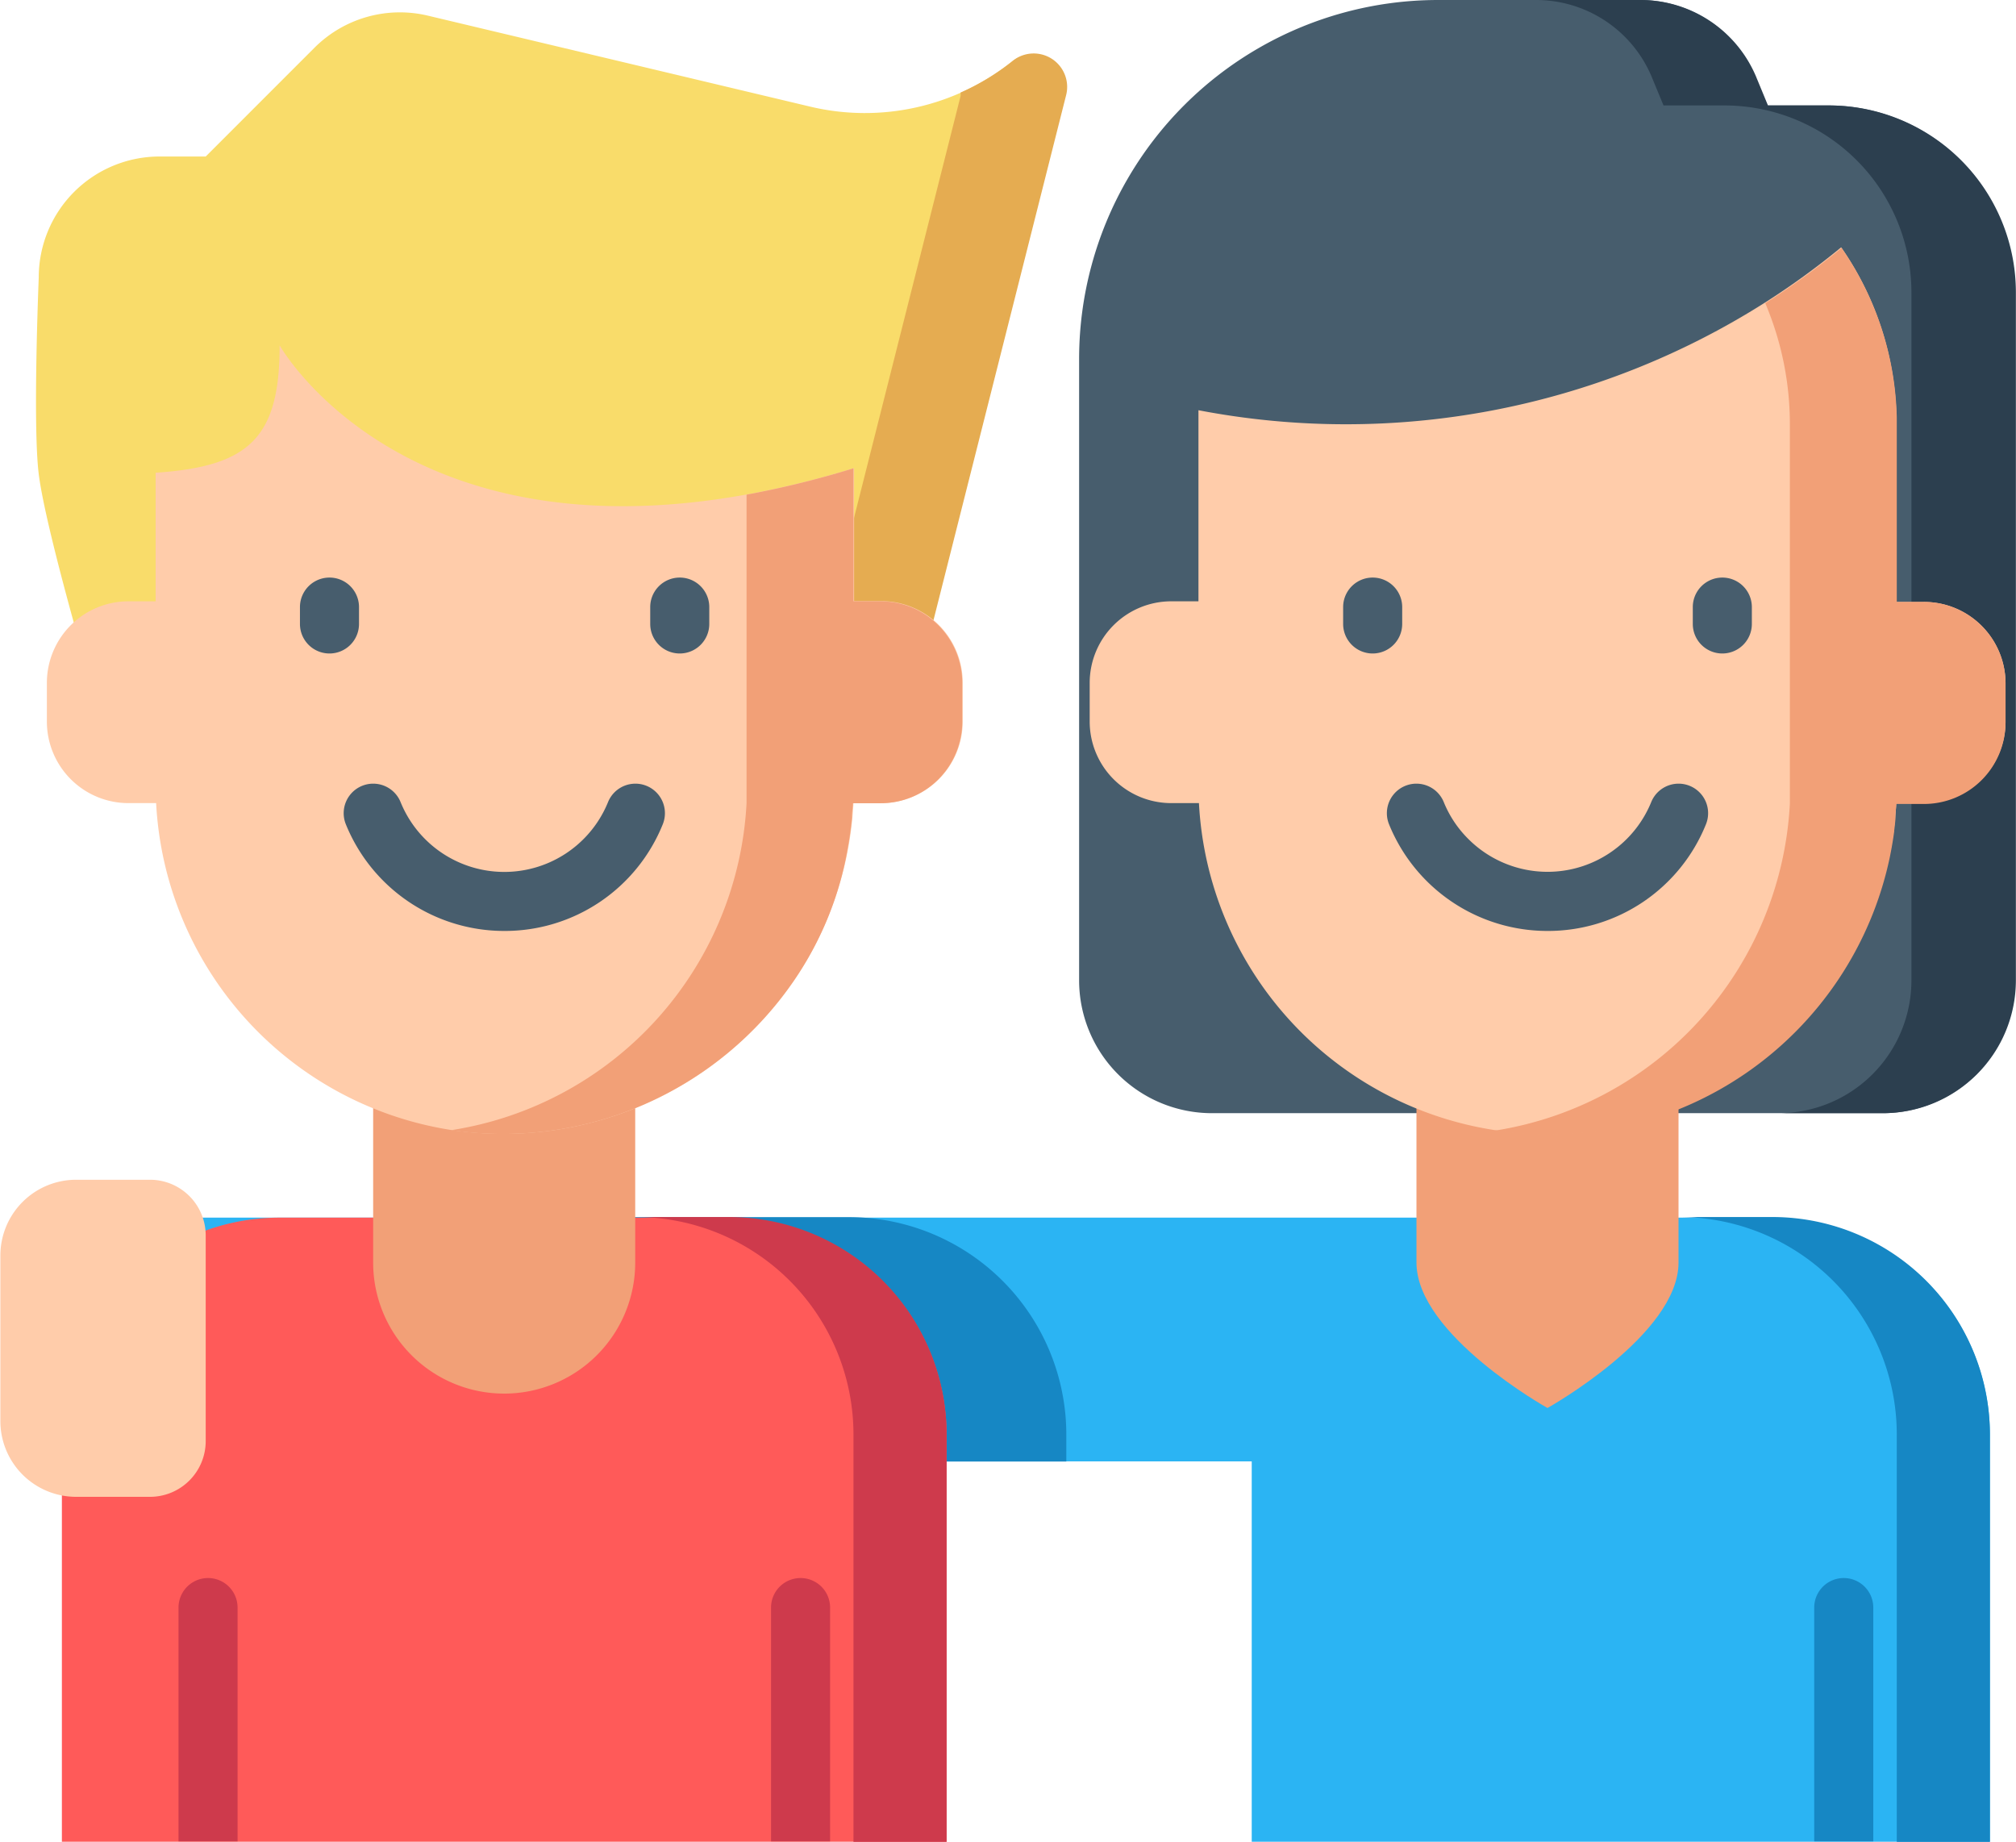 <svg xmlns="http://www.w3.org/2000/svg" width="16.386" height="14.969" viewBox="0 0 16.386 14.969">
  <g id="Group_8108" data-name="Group 8108" transform="translate(-108.087 -57.923)">
    <path id="Path_8658" data-name="Path 8658" d="M753.388,57.923h1.64a1.019,1.019,0,0,1,.936.615l.1.242h.495a1.52,1.52,0,0,1,1.52,1.52v5.59A1.08,1.08,0,0,1,757,66.97H751.55a1.08,1.08,0,0,1-1.08-1.08V60.841A2.918,2.918,0,0,1,753.388,57.923Z" transform="translate(-633.612 0)" fill="#475d6d"/>
    <path id="Path_8659" data-name="Path 8659" d="M1024.483,58.78h-.495l-.1-.242a1.019,1.019,0,0,0-.936-.615h-.849a1.019,1.019,0,0,1,.936.615l.1.242h.495a1.52,1.52,0,0,1,1.52,1.52v5.59a1.08,1.08,0,0,1-1.08,1.08h.849a1.08,1.08,0,0,0,1.08-1.08V60.3A1.52,1.52,0,0,0,1024.483,58.78Z" transform="translate(-901.531 0)" fill="#2c3f4f"/>
    <path id="Path_8660" data-name="Path 8660" d="M135.827,66.034l-3.11-.74a.982.982,0,0,0-.921.261l-.884.884h-.375a.982.982,0,0,0-.982.982s-.05,1.2,0,1.6c.059.472.467,1.845.467,1.845h6.634l1.243-4.92a.272.272,0,0,0-.433-.279h0A1.918,1.918,0,0,1,135.827,66.034Z" transform="translate(-21.153 -7.244)" fill="#f9dc6a"/>
    <path id="Path_8661" data-name="Path 8661" d="M590.145,90.3h0a1.916,1.916,0,0,1-.418.253c0,.009,0,.018,0,.027l-1.243,4.92h.856l1.243-4.92A.272.272,0,0,0,590.145,90.3Z" transform="translate(-473.832 -31.878)" fill="#e5ac51"/>
    <path id="Path_8662" data-name="Path 8662" d="M214.464,784.063v3.309h-6v-3.091h-8.922V782.3H212.7A1.768,1.768,0,0,1,214.464,784.063Z" transform="translate(-90.203 -714.481)" fill="#2bb4f3"/>
    <g id="Group_8104" data-name="Group 8104" transform="translate(109.563 67.814)">
      <path id="Path_8663" data-name="Path 8663" d="M1108.444,782.291h-.757a1.768,1.768,0,0,1,1.768,1.768v3.31h.757v-3.31A1.768,1.768,0,0,0,1108.444,782.291Z" transform="translate(-1095.514 -782.291)" fill="#1687c4"/>
      <path id="Path_8664" data-name="Path 8664" d="M223.364,784.278v-.218a1.768,1.768,0,0,0-1.768-1.768h-3.655a1.768,1.768,0,0,0-1.768,1.768v.218Z" transform="translate(-216.173 -782.291)" fill="#1687c4"/>
    </g>
    <path id="Path_8665" data-name="Path 8665" d="M951.258,652.18v2.147c0,.588,1.065,1.182,1.065,1.182s1.065-.594,1.065-1.182V652.18Z" transform="translate(-831.658 -586.143)" fill="#f2a077"/>
    <path id="Path_8666" data-name="Path 8666" d="M764.088,208.658v.314a.663.663,0,0,1-.663.663H763.2a2.84,2.84,0,0,1-3.268,2.657h0a2.84,2.84,0,0,1-2.4-2.657h-.225a.663.663,0,0,1-.663-.663v-.314a.663.663,0,0,1,.663-.663h.221v-1.439c0-.039,0-.077,0-.114a6.359,6.359,0,0,0,4.605-.875,6.264,6.264,0,0,0,.619-.449,2.513,2.513,0,0,1,.45,1.438V208h.221A.663.663,0,0,1,764.088,208.658Z" transform="translate(-639.7 -145.185)" fill="#fca"/>
    <path id="Path_8667" data-name="Path 8667" d="M1001.012,208h-.221v-.587h0c0-.975,0-.9,0-.913a2.511,2.511,0,0,0-.449-1.377,6.272,6.272,0,0,1-.62.449,2.516,2.516,0,0,1,.2.99V208l0,1.64a2.84,2.84,0,0,1-2.4,2.657,2.84,2.84,0,0,0,3.211-2.216h0q.022-.106.037-.215v-.007q.006-.046.01-.093c0-.008,0-.016,0-.024,0-.034.006-.068.007-.1h.225a.663.663,0,0,0,.663-.663v-.314A.663.663,0,0,0,1001.012,208Z" transform="translate(-877.287 -145.185)" fill="#f2a077"/>
    <g id="Group_8105" data-name="Group 8105" transform="translate(119.004 62.617)">
      <path id="Path_8668" data-name="Path 8668" d="M934.982,525.624a1.389,1.389,0,0,1-1.288-.867.24.24,0,1,1,.445-.18.9.9,0,0,0,.2.3.91.91,0,0,0,1.486-.3.24.24,0,0,1,.445.18A1.384,1.384,0,0,1,934.982,525.624Z" transform="translate(-933.321 -522.752)" fill="#475d6d"/>
      <path id="Path_8669" data-name="Path 8669" d="M907.865,402.309a.24.24,0,0,1-.24-.24v-.137a.24.24,0,0,1,.48,0v.137A.24.24,0,0,1,907.865,402.309Z" transform="translate(-907.625 -401.692)" fill="#475d6d"/>
      <path id="Path_8670" data-name="Path 8670" d="M1116.013,402.309a.24.24,0,0,1-.24-.24v-.137a.24.24,0,0,1,.48,0v.137A.24.24,0,0,1,1116.013,402.309Z" transform="translate(-1112.931 -401.692)" fill="#475d6d"/>
    </g>
    <path id="Path_8671" data-name="Path 8671" d="M152.121,784.063v3.309H144.93v-3.309A1.768,1.768,0,0,1,146.7,782.3h3.655A1.768,1.768,0,0,1,152.121,784.063Z" transform="translate(-36.34 -714.481)" fill="#ff5a59"/>
    <path id="Path_8672" data-name="Path 8672" d="M487.426,782.291h-.757a1.768,1.768,0,0,1,1.768,1.768v3.31h.757v-3.31A1.768,1.768,0,0,0,487.426,782.291Z" transform="translate(-373.413 -714.477)" fill="#ce3a4c"/>
    <path id="Path_8673" data-name="Path 8673" d="M330.241,652.18v2.147a1.065,1.065,0,0,0,1.065,1.065h0a1.065,1.065,0,0,0,1.065-1.065V652.18Z" transform="translate(-219.121 -586.143)" fill="#f2a077"/>
    <path id="Path_8674" data-name="Path 8674" d="M143.1,266.308v.314a.663.663,0,0,1-.663.663h-.225a2.829,2.829,0,0,1-.486,1.446h0a2.864,2.864,0,0,1-2.782,1.211h0a2.84,2.84,0,0,1-2.4-2.657h-.225a.663.663,0,0,1-.663-.663v-.314a.663.663,0,0,1,.663-.663h.221V264.6c.762-.051,1.008-.285,1.008-1.035,0,0,.969,1.726,3.8,1.211a7.61,7.61,0,0,0,.869-.214v1.081h.221A.663.663,0,0,1,143.1,266.308Z" transform="translate(-27.188 -202.835)" fill="#fca"/>
    <path id="Path_8675" data-name="Path 8675" d="M379.99,337.723h-.221v-1.081a7.624,7.624,0,0,1-.869.214v.868l0,1.64a2.84,2.84,0,0,1-2.4,2.657,2.869,2.869,0,0,0,2.782-1.211h0a2.7,2.7,0,0,0,.44-1.079h0c.015-.082.027-.166.035-.25v-.01c0-.035.006-.071.008-.107h.225a.663.663,0,0,0,.663-.663v-.314A.663.663,0,0,0,379.99,337.723Z" transform="translate(-264.745 -274.913)" fill="#f2a077"/>
    <g id="Group_8106" data-name="Group 8106" transform="translate(110.525 62.617)">
      <path id="Path_8676" data-name="Path 8676" d="M313.961,525.621a1.389,1.389,0,0,1-1.288-.867.24.24,0,1,1,.445-.18.91.91,0,0,0,1.686,0,.24.24,0,1,1,.445.18A1.384,1.384,0,0,1,313.961,525.621Z" transform="translate(-312.3 -522.749)" fill="#475d6d"/>
      <path id="Path_8677" data-name="Path 8677" d="M286.847,402.309a.24.24,0,0,1-.24-.24v-.137a.24.24,0,0,1,.48,0v.137A.24.24,0,0,1,286.847,402.309Z" transform="translate(-286.607 -401.692)" fill="#475d6d"/>
      <path id="Path_8678" data-name="Path 8678" d="M495,402.309a.24.24,0,0,1-.24-.24v-.137a.24.24,0,0,1,.48,0v.137A.24.24,0,0,1,495,402.309Z" transform="translate(-491.913 -401.692)" fill="#475d6d"/>
    </g>
    <path id="Path_8679" data-name="Path 8679" d="M109.306,762.584h-.6a.616.616,0,0,1-.616-.616v-1.345a.616.616,0,0,1,.616-.616h.6a.453.453,0,0,1,.453.453v1.672A.453.453,0,0,1,109.306,762.584Z" transform="translate(0 -692.496)" fill="#fca"/>
    <g id="Group_8107" data-name="Group 8107" transform="translate(109.538 70.748)">
      <path id="Path_8680" data-name="Path 8680" d="M567.519,997.384v1.9h-.48v-1.9a.24.24,0,1,1,.48,0Z" transform="translate(-562.223 -997.144)" fill="#ce3a4c"/>
      <path id="Path_8681" data-name="Path 8681" d="M214.808,997.384v1.9h-.48v-1.9a.24.24,0,1,1,.48,0Z" transform="translate(-214.328 -997.144)" fill="#ce3a4c"/>
    </g>
    <path id="Path_8682" data-name="Path 8682" d="M1188.541,997.384v1.9h-.48v-1.9a.24.24,0,1,1,.48,0Z" transform="translate(-1065.228 -926.396)" fill="#1687c4"/>
  </g>
</svg>
